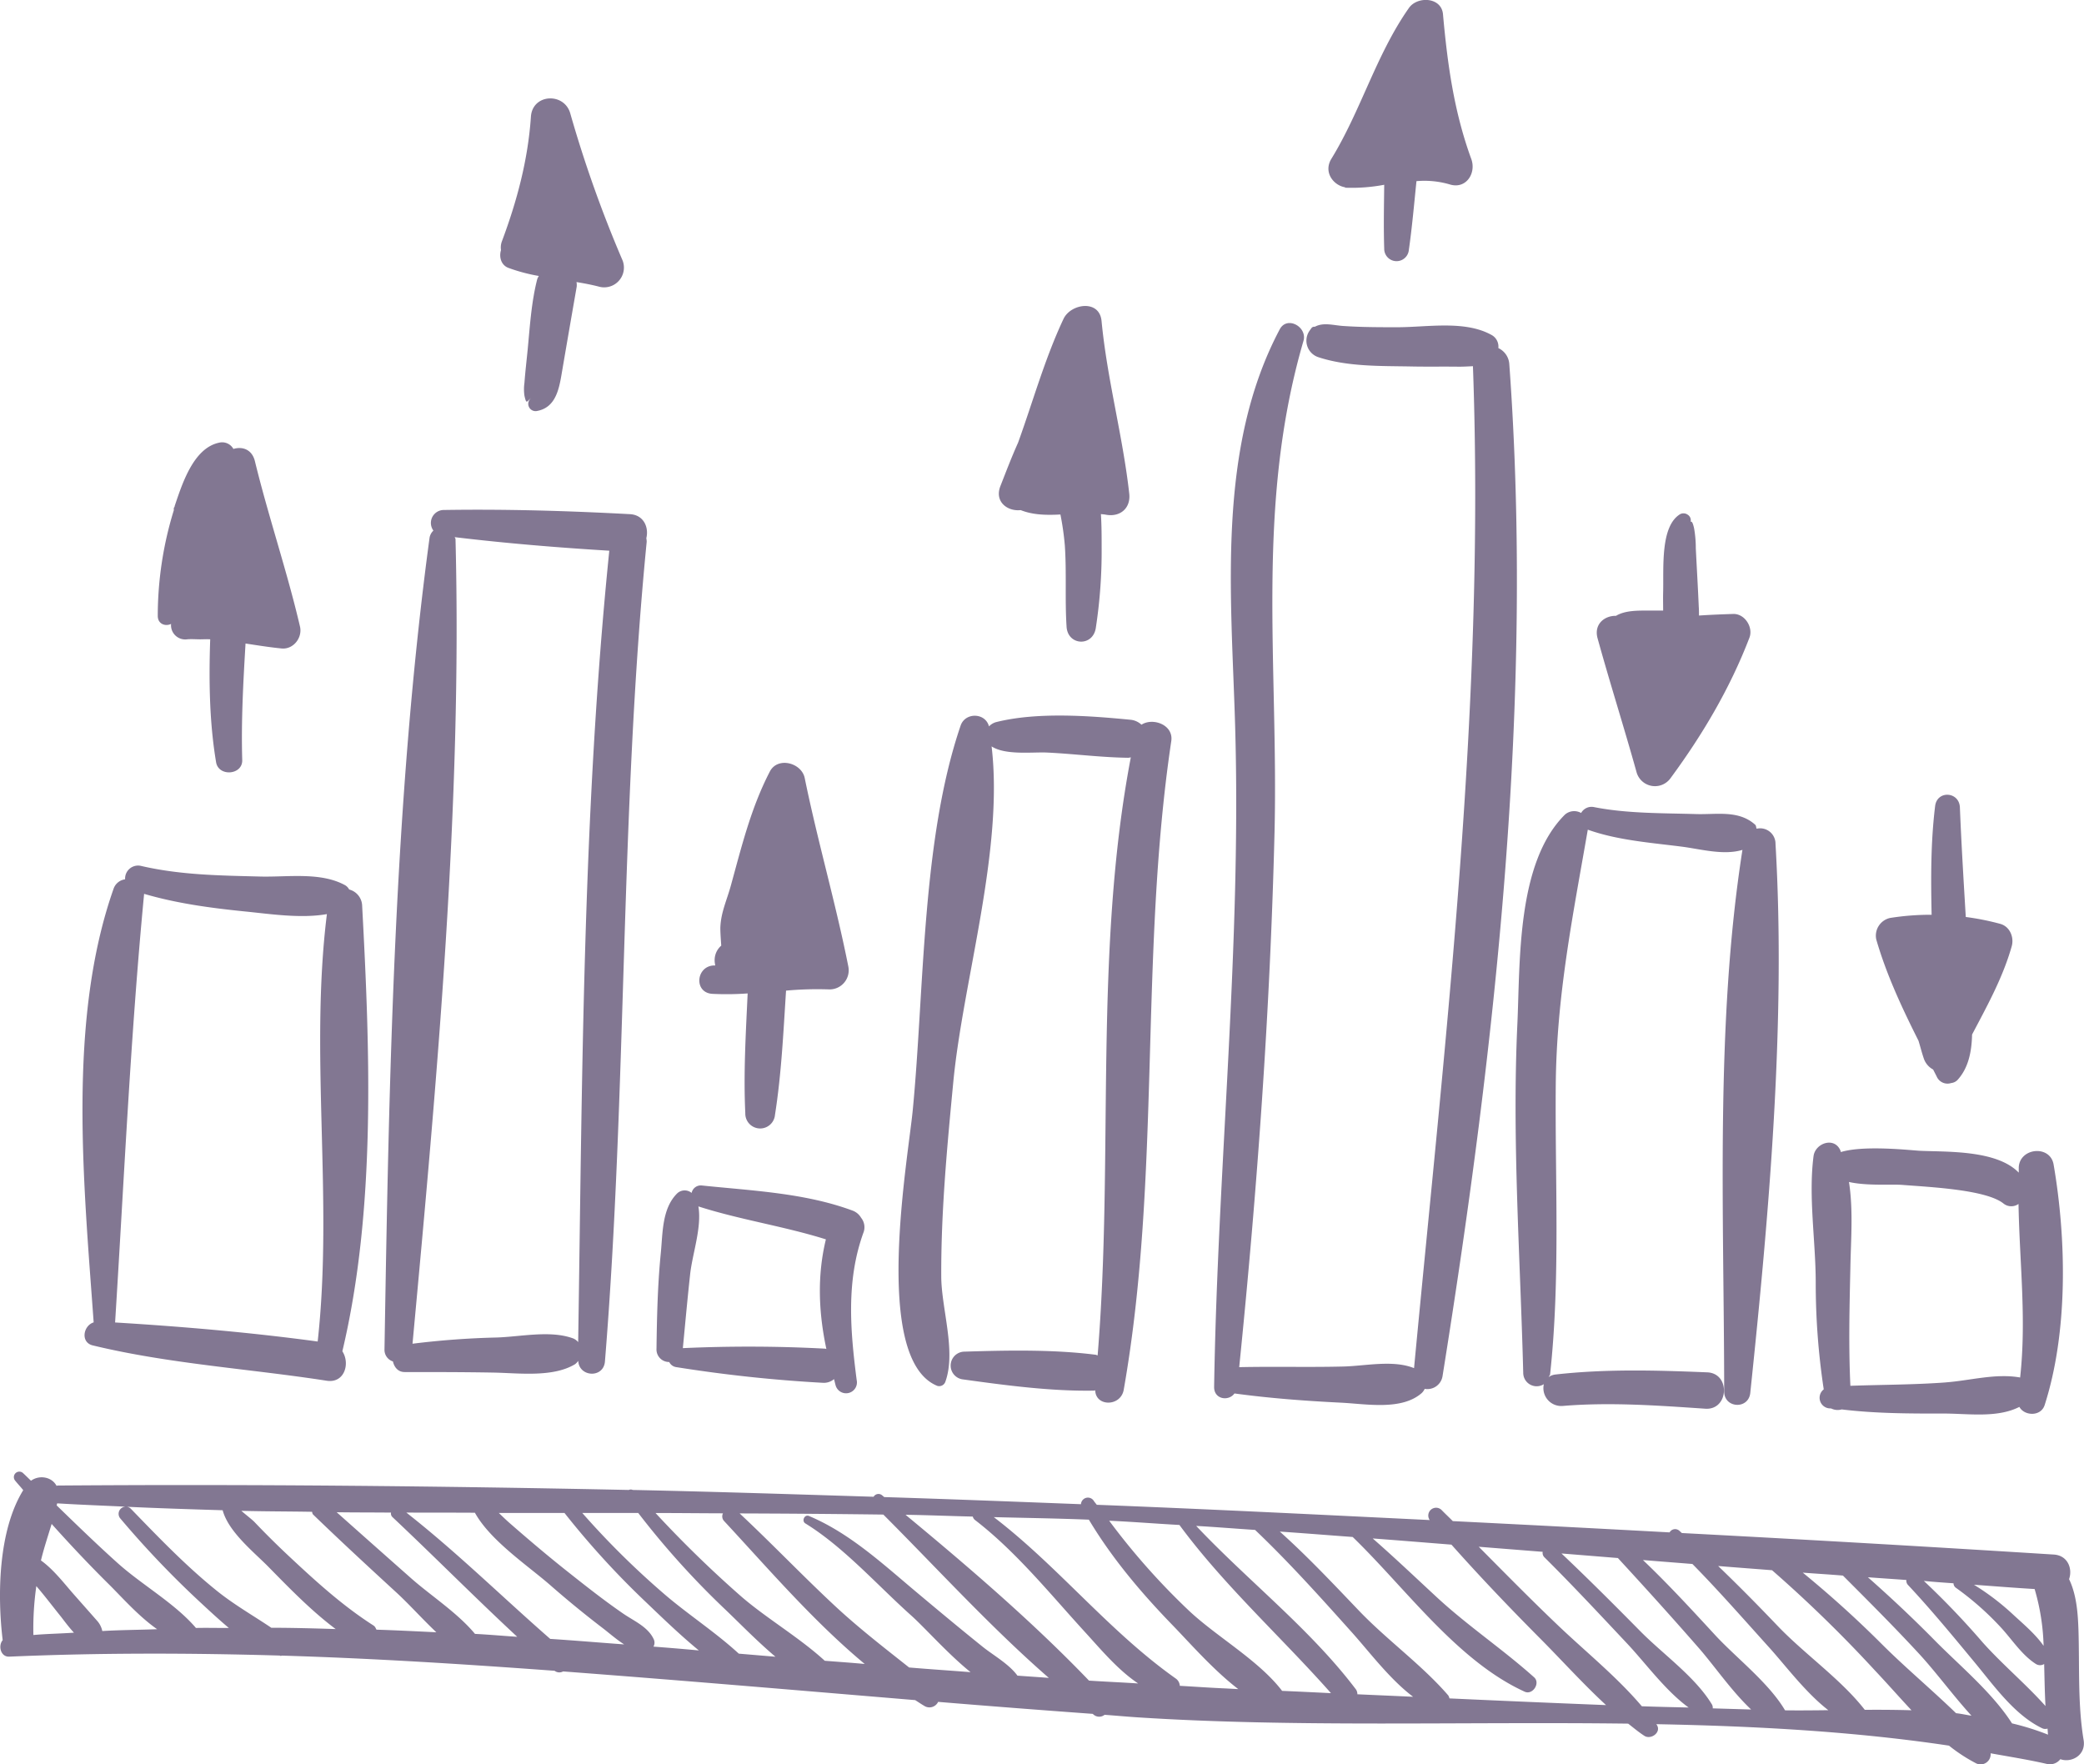 <svg xmlns="http://www.w3.org/2000/svg" viewBox="0 0 707.77 599.17"><defs><style>.cls-1{fill:#827792;}</style></defs><title>rl-process-analysis</title><g id="Layer_2" data-name="Layer 2"><g id="Layer_2-2" data-name="Layer 2"><path class="cls-1" d="M705.89,553.53c-.21-6.15-.73-12.1-3.19-17.25,1.23-3.45-.35-8-5.11-8.35q-63.42-4-126.39-7.31c-.35-.28-.64-.61-1-.89a2.15,2.15,0,0,0-3.17.67q-36.84-2-73.63-3.83c-1.24-1.26-2.53-2.46-3.76-3.72a2.65,2.65,0,0,0-4.08,3.36c-37.7-1.83-75.41-3.73-113.07-5.18-.32-.45-.71-.85-1-1.31a2.36,2.36,0,0,0-4.37,1.11c-22.27-.85-44.53-1.73-66.81-2.42l-.78-.65a1.91,1.91,0,0,0-2.83.54c-27.26-.84-54.5-1.74-81.81-2.31a1.52,1.52,0,0,0-1.33,0c-64.42-1.34-129-2-194.07-1.5-.12,0-.16.11-.28.11-1.57-3.05-5.81-3.82-8.68-1.74-.89-.85-1.76-1.72-2.66-2.56a1.86,1.86,0,0,0-2.77,2.47C6,503.9,7,504.93,7.89,506.06-.59,519.77-.94,541.66.91,557c-1.59,1.86-.74,5.73,2.24,5.6,30.7-1.33,61.29-1.26,91.83-.37.12,0,.23.09.34.12s.29-.1.46-.1c30.91.92,61.75,2.89,92.57,5.15a2.65,2.65,0,0,0,2.89.22c39.85,3,79.69,6.42,119.57,9.74,1,.62,2,1.32,3,1.9a3.27,3.27,0,0,0,4.8-1.3q26.22,2.16,52.48,4.07c.17.12.32.27.48.39a2.93,2.93,0,0,0,3.57-.07c3.78.27,7.55.63,11.33.87,53.49,3.45,110.25,1.41,166.49,2.13,1.81,1.4,3.58,2.9,5.49,4.13,2.26,1.47,5.94-1.22,4.2-3.76,0-.07-.11-.12-.16-.19,33.69.65,67.11,2.45,99.43,7.29a55.42,55.42,0,0,0,9,5.9,3.42,3.42,0,0,0,5.13-3.3c6.36,1.15,12.77,2.16,19,3.59a4.49,4.49,0,0,0,4.69-1.59c3.71,1.34,8.77-1.31,7.9-6.49C705.6,578.61,706.29,566,705.89,553.53Zm-11.84,5.4c-2.85-4.09-7-7.5-10.58-10.83a84.39,84.39,0,0,0-13.07-9.92c6.87.5,13.73,1.05,20.6,1.46A74.86,74.86,0,0,1,694.05,558.93Zm-30.6-21.24a1.92,1.92,0,0,0,.88,1.57A99,99,0,0,1,679,552.1c4.09,4.27,7.46,9.83,12.45,13a2.65,2.65,0,0,0,2.79,0c.12,4.77.19,9.56.45,14.27-6.65-7.45-14.62-14.1-21.31-21.58a276.56,276.56,0,0,0-20-20.91C656.73,537.23,660.09,537.44,663.45,537.69ZM11.34,555.25a101.2,101.2,0,0,1,1-16.6c2.85,3.3,5.48,6.79,8.21,10.18.81,1,2.53,3.42,4.56,5.63C20.52,554.78,15.94,554.84,11.34,555.25Zm23.4-1.35a7.44,7.44,0,0,0-1.68-3.39c-2.73-3.11-5.47-6.19-8.2-9.29-2.94-3.34-6.69-8.26-10.95-11.29,1-4.18,2.39-8.28,3.63-12.4,6.27,7,12.74,13.87,19.41,20.47,4.4,4.35,10.15,10.92,16.42,15.28C47.16,553.52,41,553.53,34.74,553.9Zm31.77-1c-.05-.06,0-.15-.09-.2-7.18-8.3-18.2-14.47-26.41-21.83-7.1-6.37-13.93-13-20.77-19.64.05-.23.14-.45.18-.69,7.74.48,15.48.76,23.22,1.13a2.43,2.43,0,0,0-1.78,4A322.69,322.69,0,0,0,68.94,545c2.66,2.47,5.65,5.22,8.78,7.86C74,552.88,70.25,552.77,66.51,552.86Zm25.7-.07c-6.29-4.24-12.94-8-18.91-12.87-10.34-8.36-19.57-18-28.81-27.53a2.33,2.33,0,0,0-1.7-.74c10.94.51,21.88.86,32.83,1.19,2,7.5,11,14.52,15.84,19.52,6.88,7,14.36,14.71,22.54,20.83C106.74,553,99.48,552.8,92.21,552.79Zm35.68.65c-.3-.49-.39-1-1-1.43-10.27-6.56-19.25-14.68-28.15-23q-6.36-5.92-12.37-12.23c-.71-.73-2.68-2.26-4.41-3.74,8,.21,16,.19,24,.33.14.32.08.63.39.94,9.24,8.93,18.68,17.65,28.15,26.35,4.37,4,8.89,9.08,13.69,13.62C141.44,554,134.67,553.65,127.89,553.44Zm33.46,1.43c-5.92-7.15-15-13-21.62-18.84q-12.7-11.22-25.38-22.51c6.15.09,12.3.06,18.45.12a1.65,1.65,0,0,0,.5,1.54c14.21,13.37,28,27.31,42.36,40.64C170.89,555.54,166.12,555.12,161.35,554.87Zm25.56,1.7C170.57,542.34,155,527,138,513.67c7.76.05,15.53,0,23.29.06,5.26,9.52,18.19,18.11,25.6,24.6q8.7,7.62,17.9,14.65c2.17,1.67,4.59,3.81,7.19,5.46C203.6,557.83,195.26,557.12,186.91,556.57Zm35,2.62a2.74,2.74,0,0,0,.07-2.63c-2-4.19-6.68-6.1-10.41-8.67-6.85-4.72-13.39-9.92-19.91-15.09-6.26-5-12.33-10.15-18.35-15.41-1.3-1.12-2.6-2.39-3.9-3.63h22.3a286.4,286.4,0,0,0,27.36,30c5.68,5.42,11.81,11.38,18.27,16.69C232.17,560,227,559.58,221.88,559.19Zm29,2.35c-7.62-7-16.53-12.84-24.39-19.45a280.61,280.61,0,0,1-28.76-28.32h19a283.19,283.19,0,0,0,29.6,32.82c5,4.78,10.77,10.73,17,16ZM280.11,564c-8.74-8-20-14.53-28.56-22a388.33,388.33,0,0,1-28.92-28.18c7.64,0,15.28.09,22.91.11a2.29,2.29,0,0,0,.42,2.66c14.73,15.86,30.27,34,47.71,48.49C289.15,564.67,284.63,564.35,280.11,564Zm65.46,5.08c-2.9-4-8.25-6.95-11.89-9.88-7.59-6.1-15.07-12.33-22.53-18.59-11.45-9.6-22.63-20-36.41-25.78-1.5-.63-2.58,1.69-1.23,2.52,13,8,24.47,21,35.83,31.16,4.7,4.18,12.43,13,20.28,19.36-6.95-.55-13.91-1-20.86-1.59-8.62-6.83-17.29-13.53-25.4-21.1-10.93-10.19-21.23-21-32.16-31.22q24.41.08,48.8.39c18.28,18.29,36.48,38.29,56.21,55.47C352.67,569.53,349.12,569.32,345.57,569.05Zm24.31,1.69c-19.13-19.94-41-38.69-62.34-56.35,7.62.11,15.23.44,22.84.61a2.19,2.19,0,0,0,.62,1.06c14.11,10.84,25.57,25.14,37.53,38.21,5.22,5.69,11.06,12.76,18,17.4C381,571.34,375.41,571.11,369.88,570.74Zm46.34,2.62c-5.18-.21-10.36-.6-15.53-.88a3.26,3.26,0,0,0-1.25-2.39c-22.78-16.07-40-38.14-61.92-54.9,10.76.27,21.52.43,32.28.86,7.9,13.19,17.91,25,28.59,36,6,6.21,13.82,15.15,22.15,21.54Zm19.23.86c-7.88-10.34-22.12-18.33-31.54-27.15a234.41,234.41,0,0,1-27.21-30.66c7.95.36,15.9,1,23.86,1.44,15.1,20.49,34.54,38,51.47,57.12C446.5,574.72,441,574.46,435.45,574.22ZM461,575.38a3.15,3.15,0,0,0-.41-1.54C445.11,553.32,424,537,406.25,518.2c6.67.38,13.34.93,20,1.36,11.62,11.06,22.31,23,33,34.93,5.91,6.6,12.76,15.77,20.67,21.74C473.64,575.93,467.33,575.67,461,575.38Zm31.26,1.4a3,3,0,0,0-.39-1C483,565.49,471.12,557,461.59,547.05c-8.76-9.16-17.48-18.45-26.94-26.92,8.25.55,16.5,1.23,24.75,1.83,18.09,17.5,35.51,42.09,58.41,52.54,2.7,1.24,5.43-2.9,3.21-4.88-10.57-9.47-22.4-17.37-32.9-27.06-7.29-6.74-14.45-13.57-21.92-20.1,8.92.66,17.83,1.4,26.74,2.1,9.94,11.18,20.3,22,30.84,32.59,7,7.08,14.08,14.9,21.66,21.9Q518.88,578,492.27,576.78Zm65.34,2.67c-8.41-9.92-19-18.46-28.27-27.28s-18.16-17.86-27.12-26.89L523.93,527a2.09,2.09,0,0,0,.66,1.93c9.57,9.51,18.76,19.37,28,29.2,6.36,6.76,13,16,20.9,21.75C568.2,579.75,562.91,579.64,557.61,579.45Zm24.08.71a2.28,2.28,0,0,0-.25-1.29c-5.69-9.41-16.52-17-24.26-24.82-8.83-8.95-17.72-17.84-26.86-26.49l19.16,1.55c9.35,10.15,18.6,20.38,27.68,30.79,5.2,6,11,14.45,17.57,20.65Zm24.56.67c-5.53-9.38-16.63-17.84-23.83-25.65-7.94-8.62-15.92-17.28-24.43-25.39,5.6.46,11.2.89,16.8,1.34,9.07,9.22,17.62,19,26.28,28.59,5.52,6.15,12.25,15.16,19.87,21.06C616,580.84,611,580.89,606.25,580.83Zm27.08-.17c-8.08-10.39-20.49-18.94-29.69-28.6-6.57-6.88-13.25-13.65-20.11-20.24,6.1.5,12.21.95,18.31,1.43a449.18,449.18,0,0,1,35,34.11c4,4.23,8.09,8.89,12.35,13.45C643.92,580.65,638.61,580.62,633.33,580.66Zm31,1.15c-8.26-8-17.3-15.56-25.24-23.49-8.58-8.58-17.51-16.63-26.82-24.25,4.55.35,9.1.61,13.64,1,8.74,8.76,17.48,17.48,25.88,26.58,5.82,6.32,11.52,14.15,17.77,21C667.85,582.4,666.15,582,664.37,581.81Zm19,3.45C676.59,574.75,665.39,565.53,657,557c-7.26-7.37-14.84-14.49-22.62-21.36,4.35.33,8.71.6,13.07.93a2.06,2.06,0,0,0,.54,1.68c7.95,8.49,15.32,17.46,22.74,26.42,6.48,7.83,13.47,17.76,22.82,22.24a2.41,2.41,0,0,0,1.83.12c.09.68.08,1.39.18,2.06A88.83,88.83,0,0,0,683.32,585.26Z"/><path class="cls-1" d="M123,307.75a5.9,5.9,0,0,0-4.42-5.68,3.73,3.73,0,0,0-1.28-1.4c-8.41-4.67-19.7-2.73-29.09-3-13.61-.35-26.89-.5-40.25-3.59a4.41,4.41,0,0,0-5.47,4.54,4.78,4.78,0,0,0-3.87,3.07c-15.83,44.81-10.17,100.4-6.81,147.39-3.54,1.1-4.55,6.79-.32,7.82,26.05,6.29,53,7.9,79.48,12,6.06.93,8-5.9,5.3-10C127.71,410.64,125.64,356.83,123,307.75ZM107.89,455.58c-22.8-3.09-45.83-5.07-68.8-6.47,3.06-48.65,5.21-96.89,9.84-145.41,0-.07,0-.09,0-.15,11.22,3.29,22.76,4.82,34.42,6,8.24.81,18.84,2.46,27.67.88C105.09,358.31,113.24,407.29,107.89,455.58Z"/><path class="cls-1" d="M219.63,184a6.1,6.1,0,0,0-.13-1.23c.91-3.57-.79-7.9-5.55-8.16-21-1.13-42.11-1.75-63.12-1.42a4.4,4.4,0,0,0-3.64,7,4.35,4.35,0,0,0-1.3,2.4c-12.16,90-13.78,184.9-15.31,275.66a4.14,4.14,0,0,0,2.87,4.1c.43,1.9,1.69,3.61,4,3.6,10.19,0,20.35,0,30.53.19,8.46.19,19.87,1.65,27.33-2.86a5,5,0,0,0,1.07-1.14c.28,5.56,8.61,6,9.07.21C213,369.68,210.54,276.59,219.63,184Zm-25,270.52c-7.77-2.85-17.8-.55-26-.3a284.25,284.25,0,0,0-28.53,2.11C148.41,366.69,157,273,154.7,183.08c0-.28-.22-.4-.27-.66,17.43,2.09,35,3.54,52.5,4.6-9.08,89.25-9.17,179.12-10.57,268.76A4.52,4.52,0,0,0,194.65,454.52Z"/><path class="cls-1" d="M293.21,418.69a5.12,5.12,0,0,0-.76-5.13,5.61,5.61,0,0,0-2.93-2.45c-16.21-6-34.12-6.74-51.17-8.52a3.18,3.18,0,0,0-3.46,2.53,3.7,3.7,0,0,0-5,.25c-5.08,5.15-4.79,13.3-5.47,20.18-1.07,10.8-1.32,21.65-1.46,32.5a4.26,4.26,0,0,0,4.32,4.49,3.16,3.16,0,0,0,2.41,1.74,485.73,485.73,0,0,0,49.74,5.32,5.32,5.32,0,0,0,3.82-1.25c.19.63.3,1.28.49,1.91a3.69,3.69,0,0,0,7.21-1.58C288.77,451.82,287.33,435,293.21,418.69ZM280.09,458c-15.92-.85-32.22-.9-48.18-.17.81-8.37,1.56-16.76,2.48-25.13.77-7,4-15.83,2.8-23,14.24,4.57,29,6.7,43.3,11.19-3,12.33-2.48,24.86.16,37.22C280.45,458.08,280.31,458,280.09,458Z"/><path class="cls-1" d="M397.79,251.67c.83-5.54-6.27-8.07-10.12-5.56a6.35,6.35,0,0,0-3.74-1.68c-14.14-1.38-31.77-2.68-45.66.81a5.19,5.19,0,0,0-2.39,1.45c-1.2-4.7-8.06-4.86-9.63-.29C313,285.25,313.93,336.16,310,376.9c-1.59,16.69-13.92,84.6,8.29,93.73a2.21,2.21,0,0,0,2.77-1.38c3.74-10.35-1.34-24.84-1.39-35.71-.1-22.12,2-44.19,4.1-66.19,3.33-34.39,17.18-78.56,13-113.87,4.76,3.08,13.93,1.85,18.89,2.09,9.18.44,18.37,1.66,27.56,1.77a7.17,7.17,0,0,0,.83-.15c-12.69,66.67-5.71,135.56-11.27,203.09-.23,0-.4-.17-.64-.2-14.49-1.84-30-1.51-44.56-1.06a4.73,4.73,0,0,0-.52,9.43c14.45,2,29.81,4.06,44.41,3.81.19,0,.31-.08.49-.1.15,5.61,8.67,5.58,9.68-.19C394.45,399.14,386.88,324.79,397.79,251.67Z"/><path class="cls-1" d="M512.59,123.64a6.47,6.47,0,0,0-3.72-5.43,4.49,4.49,0,0,0-2.12-4.35c-9-5.14-21.61-2.78-31.93-2.73-6.18,0-12.37,0-18.53-.42-3.36-.2-6.8-1.35-9.74.26a1.19,1.19,0,0,0-1.16.46c-.26.36-.52.71-.77,1.08a5.89,5.89,0,0,0,3,8.75c9.91,3.3,21.21,3,31.52,3.19,5.45.12,10.9,0,16.35.08,1.6,0,3.18-.09,4.75-.17,4.16,114.32-9.26,226.69-20,340.26-7.15-2.87-16.47-.74-24-.55-11.8.3-23.59-.05-35.38.22,6.13-60.47,10.51-121,12-181.74,1.36-57.09-6.54-110.74,9.83-166.79,1.38-4.72-5.56-8.63-8.06-3.93-21.47,40.51-16.49,89.68-15.17,134.15,2.23,75.17-5.92,149.93-7.12,225-.07,4.26,4.91,5,6.91,2.24,12.07,1.64,24.19,2.54,36.35,3.14,8.47.43,20.45,2.7,27.26-3.29a4.73,4.73,0,0,0,1-1.41,5.22,5.22,0,0,0,6.06-4.34C508,354.51,520.91,238,512.59,123.64Z"/><path class="cls-1" d="M603,286.58a5.23,5.23,0,0,0-6.41-5.15c-.2-.43-.13-1-.47-1.33-5.62-5.07-13-3.43-20.07-3.64-11.36-.34-23.5-.15-34.69-2.37a4.06,4.06,0,0,0-4.38,2,4.76,4.76,0,0,0-5.48.54C515,293,516.31,326.65,515.32,348c-1.82,39.27,1,78.92,2,118.19a4.56,4.56,0,0,0,7,3.88,6.07,6.07,0,0,0,6.31,7.4c16.15-1.35,32.39-.16,48.53.93,8,.54,8.64-12,.67-12.35-17.2-.71-34.38-1.2-51.52.73a5.08,5.08,0,0,0-2.34.85c.12-.37.43-.51.48-.94,3.52-32.43,1.63-65.73,1.92-98.31.27-30.26,5.8-57.33,10.88-86.62,10,3.57,21.24,4.41,31.73,5.74,6.51.82,14.31,3.08,20.79,1.12-9.31,59.42-6.23,124-6.2,183.94,0,5.72,8.26,6.18,8.86.48C600.77,412.49,606.57,347.43,603,286.58Z"/><path class="cls-1" d="M697.45,395.48c-1.16-6.75-11.5-5.73-11.84.94,0,.61,0,1.2,0,1.81-7.48-7.75-24.35-7-33.56-7.42-2.84-.14-18.94-2-26.85.43-.08-.18-.09-.39-.17-.56-2.06-4.75-8.54-2.45-9.11,1.93-1.78,13.72.71,28.77.74,42.71a241,241,0,0,0,2.72,36.51,3.61,3.61,0,0,0,1.95,6.46c.22,0,.43,0,.65.06a4.89,4.89,0,0,0,3.49.29c11.47,1.4,23.19,1.42,34.69,1.4,8.2,0,18.1,1.6,25.67-2.26,1.63,3.08,7.28,3.4,8.58-.62C702.37,452.34,701.83,421,697.45,395.48Zm-36.74,74c-10.74.79-21.52.76-32.28,1.14-.64-13.44-.3-26.85,0-40.31.17-9.29,1-19.44-.48-28.91,6.14,1.4,14.54.7,18.15,1,9.65.75,28.38,1.62,34.29,6.29a4.23,4.23,0,0,0,5.14.17c.33,19.72,2.75,39.07.55,58.94C677.68,466.32,669.12,468.85,660.71,469.47Z"/><path class="cls-1" d="M101.89,212.8c-4.41-18.9-10.71-37.29-15.31-56.15-1-4.11-4.34-5.09-7.31-4.19a4.37,4.37,0,0,0-4.84-2.13c-8.79,1.83-12.6,14.14-15.12,21.55a.45.45,0,0,1,0,.11c0,.25-.27.32-.28.59s0,.47,0,.71a121.73,121.73,0,0,0-5.45,35.86c0,2.82,2.63,3.66,4.52,2.73a4.83,4.83,0,0,0,5.49,5.23c1.37-.12,2.77,0,4.16,0,.12,0,.22.07.35,0l.06,0c1.08,0,2.14-.07,3.23,0-.47,13.95-.29,28.09,2,41.74.83,5,9,4.39,8.88-.71-.39-13.28.34-26.42,1.12-39.6,4.14.63,8.25,1.29,12.25,1.68S102.76,216.56,101.89,212.8Z"/><path class="cls-1" d="M211.25,88a417.81,417.81,0,0,1-17.56-49.44c-2-7.25-12.85-6.78-13.38,1.07-1,14.72-4.74,28.68-9.9,42.45a6,6,0,0,0-.26,2.86c-.69,2.19-.06,5,2.43,6A59,59,0,0,0,183,93.72a5.38,5.38,0,0,0-.55,1.1c-2,7.81-2.48,16-3.25,24-.37,3.74-.81,7.47-1.09,11.22a15.25,15.25,0,0,0,0,4.32c.76,3.51.85,1.61,2.58.61a2.48,2.48,0,0,0,1.65,4.61c6.09-1.09,7.42-6.85,8.34-12.23q2.56-15,5.18-30a5.35,5.35,0,0,0-.07-1.56c2.5.41,5,.88,7.5,1.52A6.71,6.71,0,0,0,211.25,88Z"/><path class="cls-1" d="M288.11,328.23c-4.26-21.5-10.44-42.56-14.81-64-1.05-5.17-9.17-7.39-11.85-2.21-6.42,12.39-9.56,25.39-13.25,38.77-1.38,5-3.39,9.11-3.56,14.3,0,1.78.17,3.91.31,6.05a6.47,6.47,0,0,0-2.24,5.12c0,.54.12,1.07.19,1.61-.15,0-.31,0-.46,0-6.1.26-6.85,9.26-.52,9.64a99.4,99.4,0,0,0,12-.14c-.63,13.57-1.44,27.2-.8,40.68a5.05,5.05,0,0,0,10.08.56c2.19-13.88,2.85-28.09,3.76-42.19A116.15,116.15,0,0,1,281.5,336,6.49,6.49,0,0,0,288.11,328.23Z"/><path class="cls-1" d="M374.11,109c-.71-7.42-10.48-5.9-12.92-.7-6.38,13.57-10.35,28-15.44,42.06-2.17,4.81-4.05,9.76-6,14.73-2.09,5.37,2.51,8.65,6.89,8.14,4.14,1.66,8.77,1.75,13.5,1.49a94.79,94.79,0,0,1,1.5,10.52c.63,9.19,0,18.41.59,27.6.4,6.41,8.82,6.88,9.91.54a171.62,171.62,0,0,0,2-27.46c0-3.54,0-7.45-.25-11.33.54.06,1.09.08,1.62.19,4.83.94,8.59-2.15,8-7.19C381.32,148,376,128.81,374.11,109Z"/><path class="cls-1" d="M499.68,54c-5.87-16.07-8.09-32.21-9.61-49.17-.53-5.87-8.7-6.19-11.55-2.15C467.36,18.55,462.24,37.52,452.12,54c-2.67,4.45.67,8.82,4.52,9.57.15,0,.21.17.36.18a59.38,59.38,0,0,0,13.11-1c-.08,7.24-.24,14.48,0,21.71a4.19,4.19,0,0,0,8.36.45c1.11-7.76,1.79-15.58,2.59-23.39a30.59,30.59,0,0,1,11.24,1.09C497.87,64.39,501.45,58.85,499.68,54Z"/><path class="cls-1" d="M588.65,208.5c-3.86.12-7.76.28-11.64.54,0-1,0-2-.08-3.06-.28-6.58-.67-13.15-1-19.74a39.24,39.24,0,0,0-.57-6.77c-.45-2.06-.81-2.49-1.19-2.27a2.23,2.23,0,0,0-.89-2.34l-.16-.11a2.48,2.48,0,0,0-2.51-.14c-6.78,4.13-5.55,18.15-5.77,26.47-.06,2.09,0,4.18,0,6.27-1.86,0-3.68,0-5.24,0-3.34,0-7.72-.07-10.78,1.79-3.71-.09-7.44,2.64-6.32,7.37,4.2,15.23,9,30.28,13.25,45.51a6.5,6.5,0,0,0,11.65,2.18c10.86-14.75,20.13-30.43,26.71-47.55C595.55,213.1,592.6,208.39,588.65,208.5Z"/><path class="cls-1" d="M679.35,313.75a86.94,86.94,0,0,0-11.73-2.34c-.74-12.4-1.5-24.79-2-37.21-.21-5.4-7.75-5.9-8.41-.46-1.5,12.18-1.46,24.58-1.19,36.92a87.26,87.26,0,0,0-14.11,1.08,6.16,6.16,0,0,0-4.69,7.31c3.45,11.94,8.75,23.26,14.34,34.38.62,2,1.11,4,1.79,6a6.65,6.65,0,0,0,3.18,3.78l1.2,2.35a4,4,0,0,0,4.9,2.25,3.55,3.55,0,0,0,2.13-1c3.72-4,4.87-9.6,5-15.48,5.08-9.67,10.39-19.21,13.41-29.79C684.13,318.47,682.69,314.69,679.35,313.75Z"/></g></g></svg>